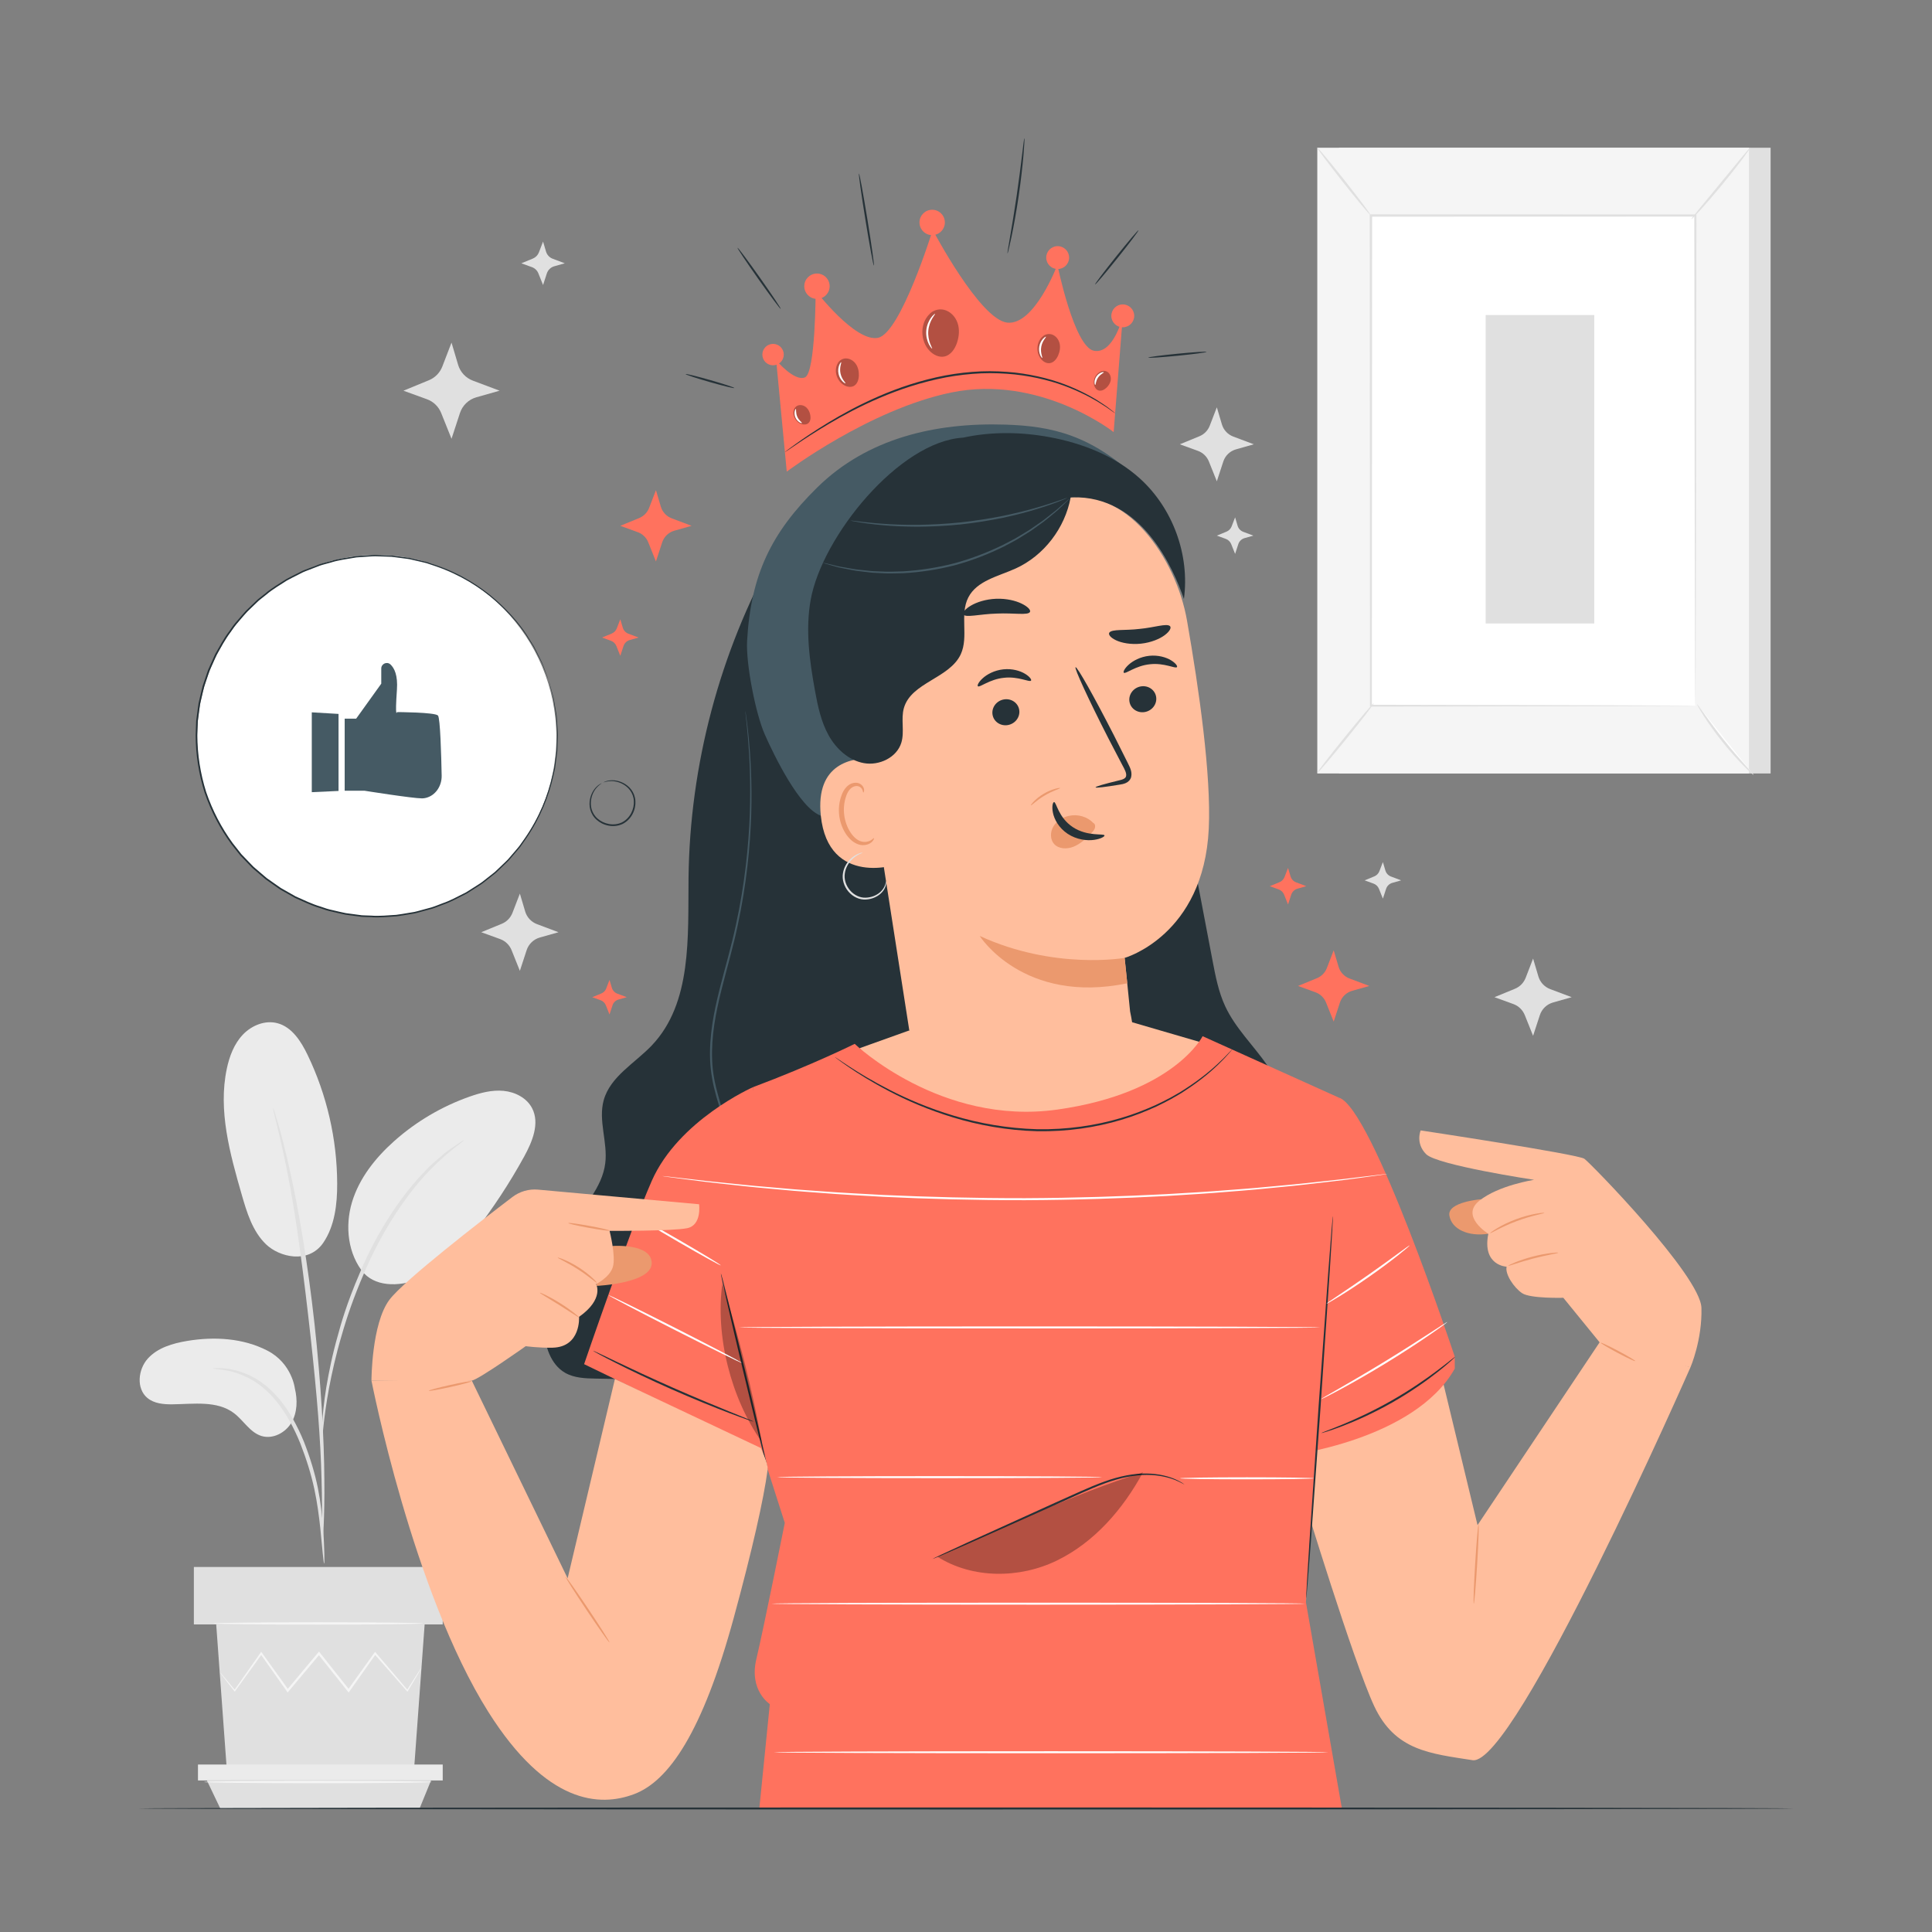 <?xml version="1.0" encoding="utf-8"?>
<!-- Generator: Adobe Illustrator 27.5.0, SVG Export Plug-In . SVG Version: 6.00 Build 0)  -->
<svg version="1.1" xmlns="http://www.w3.org/2000/svg" xmlns:xlink="http://www.w3.org/1999/xlink" x="0px" y="0px"
	 viewBox="0 0 500 500" style="enable-background:new 0 0 500 500;" xml:space="preserve">
<rect x="0" y="0" width="500" height="500" fill="#808080" stroke="none"/>
<g id="Background_Complete">
	<g>
		<g>
			<g>
				<path style="fill:#E0E0E0;" d="M359.985,226.846l2.634,0.99l-2.286,0.648c-0.763,0.216-1.369,0.798-1.615,1.552l-0.827,2.529
					l-1.017-2.536c-0.253-0.63-0.761-1.122-1.399-1.353l-2.313-0.84l2.505-1.029c0.606-0.249,1.083-0.737,1.319-1.348l0.905-2.351
					l0.649,2.186C358.751,226.008,359.286,226.583,359.985,226.846z"/>
			</g>
		</g>
	</g>
	<g>
		<g>
			<g>
				<path style="fill:#E0E0E0;" d="M321.741,137.63l2.634,0.99l-2.286,0.648c-0.763,0.216-1.369,0.798-1.615,1.552l-0.827,2.529
					l-1.017-2.536c-0.253-0.63-0.761-1.122-1.399-1.353l-2.313-0.84l2.505-1.029c0.606-0.249,1.083-0.737,1.319-1.348l0.905-2.351
					l0.649,2.186C320.507,136.792,321.042,137.367,321.741,137.63z"/>
			</g>
		</g>
	</g>
	<g>
		<g>
			<g>
				<path style="fill:#E0E0E0;" d="M138.97,239.167l5.565,2.092l-4.831,1.37c-1.613,0.457-2.892,1.687-3.413,3.279l-1.748,5.343
					l-2.15-5.359c-0.534-1.33-1.608-2.37-2.956-2.859l-4.887-1.775l5.293-2.175c1.281-0.526,2.289-1.557,2.787-2.849l1.913-4.969
					l1.372,4.62C136.363,237.398,137.494,238.612,138.97,239.167z"/>
			</g>
		</g>
	</g>
	<g>
		<g>
			<g>
				<path style="fill:#E0E0E0;" d="M122.369,98.507l6.93,2.605l-6.017,1.707c-2.008,0.569-3.601,2.1-4.25,4.084l-2.177,6.654
					l-2.677-6.674c-0.664-1.657-2.003-2.952-3.681-3.561l-6.086-2.21l6.592-2.708c1.595-0.655,2.851-1.939,3.47-3.548l2.382-6.188
					l1.708,5.753C119.122,96.304,120.531,97.816,122.369,98.507z"/>
			</g>
		</g>
	</g>
	<g>
		<g>
			<g>
				<path style="fill:#E0E0E0;" d="M143.033,66.962l3.131,1.177l-2.718,0.771c-0.907,0.257-1.627,0.949-1.92,1.845l-0.983,3.006
					l-1.21-3.015c-0.3-0.748-0.905-1.333-1.663-1.608l-2.749-0.998l2.978-1.223c0.721-0.296,1.288-0.876,1.568-1.603l1.076-2.795
					l0.772,2.599C141.567,65.966,142.203,66.649,143.033,66.962z"/>
			</g>
		</g>
	</g>
	<g>
		<g>
			<g>
				<path style="fill:#E0E0E0;" d="M401.189,255.98l5.565,2.092l-4.832,1.37c-1.613,0.457-2.892,1.687-3.413,3.279l-1.748,5.343
					l-2.15-5.359c-0.534-1.33-1.608-2.37-2.956-2.859l-4.887-1.775l5.293-2.175c1.281-0.526,2.289-1.557,2.787-2.849l1.913-4.968
					l1.372,4.62C398.582,254.211,399.714,255.426,401.189,255.98z"/>
			</g>
		</g>
	</g>
	<g>
		<g>
			<g>
				<path style="fill:#E0E0E0;" d="M319.158,112.98l5.331,2.004l-4.629,1.313c-1.545,0.438-2.77,1.616-3.27,3.142l-1.675,5.119
					l-2.059-5.134c-0.511-1.274-1.541-2.271-2.832-2.739l-4.682-1.7l5.071-2.084c1.227-0.504,2.193-1.491,2.67-2.73l1.832-4.76
					l1.314,4.426C316.661,111.285,317.744,112.448,319.158,112.98z"/>
			</g>
		</g>
	</g>
	<g>
		<g>
			<g>
				<g>
					<g>
						<path style="fill:#EBEBEB;" d="M69.198,349.538c-6.298-3.25-13.715-3.672-20.707-2.516c-3.757,0.621-7.673,1.745-10.229,4.567
							c-2.556,2.822-3.04,7.788-0.106,10.212c1.747,1.443,4.184,1.662,6.45,1.636c5.474-0.064,11.547-1.028,15.92,2.266
							c2.495,1.879,4.156,5.003,7.139,5.927c2.918,0.904,6.212-0.818,7.759-3.452c1.547-2.634,1.599-5.927,0.877-8.895
							C76.302,359.282,75.543,352.811,69.198,349.538z"/>
					</g>
				</g>
			</g>
			<g>
				<g>
					<g>
						<path style="fill:#EBEBEB;" d="M83.628,321.682c-3.852,5.501-11.337,3.679-14.808,0.322
							c-3.471-3.358-4.938-8.224-6.273-12.864c-3.051-10.603-6.127-21.725-3.859-32.523c0.678-3.228,1.885-6.447,4.154-8.842
							c2.268-2.395,5.756-3.819,8.945-2.977c3.774,0.997,6.12,4.694,7.815,8.21c4.983,10.336,7.622,21.795,7.661,33.27
							C87.283,311.637,86.651,317.257,83.628,321.682"/>
					</g>
				</g>
			</g>
			<g>
				<g>
					<g>
						<path style="fill:#EBEBEB;" d="M94.204,329.574c-4.182-4.963-4.975-12.201-3.115-18.419
							c1.861-6.217,6.065-11.506,10.909-15.825c5.68-5.063,12.357-9.002,19.535-11.526c2.825-0.993,5.805-1.777,8.785-1.492
							c2.981,0.284,5.983,1.809,7.373,4.46c2.056,3.921,0.085,8.677-2.047,12.557c-3.756,6.836-8.051,13.375-12.831,19.539
							c-3.846,4.958-8.251,9.849-14.112,12.09c-5.861,2.241-11.949,1.977-15.056-2.088"/>
					</g>
				</g>
			</g>
			<g>
				<g>
					<g>
						<g>
							<path style="fill:#E0E0E0;" d="M83.889,404.658c-0.072,0.004-0.189-0.887-0.348-2.499c-0.177-1.819-0.399-4.103-0.664-6.821
								c-0.318-2.87-0.737-6.286-1.534-10.005c-0.795-3.71-2.039-7.731-3.637-11.809c-1.655-4.054-3.672-7.738-6.03-10.685
								c-2.341-2.96-5.064-5.102-7.624-6.338c-2.551-1.26-4.839-1.772-6.42-1.999c-1.595-0.164-2.488-0.289-2.489-0.36
								c-0.001-0.071,0.894-0.083,2.533-0.039c1.623,0.108,4.006,0.519,6.694,1.742c2.697,1.196,5.586,3.372,8.042,6.393
								c2.476,3.008,4.567,6.774,6.251,10.9c1.626,4.15,2.851,8.212,3.611,12.002c0.757,3.784,1.103,7.238,1.33,10.132
								c0.217,2.897,0.299,5.242,0.338,6.864C83.977,403.755,83.959,404.654,83.889,404.658z"/>
						</g>
					</g>
				</g>
			</g>
			<g>
				<g>
					<g>
						<g>
							<path style="fill:#E0E0E0;" d="M83.418,399.409c-0.035-0.002-0.058-0.401-0.067-1.16c0.002-0.871,0.005-1.969,0.009-3.317
								c0.008-2.878,0.007-7.043-0.148-12.187c-0.255-10.287-1.14-21.358-2.851-36.966c-1.62-14.677-3.794-31.757-6.089-42.862
								c-0.492-2.525-0.988-4.799-1.454-6.788c-0.445-1.995-0.825-3.714-1.191-5.106c-0.315-1.31-0.571-2.377-0.775-3.224
								c-0.166-0.74-0.237-1.134-0.203-1.144c0.034-0.01,0.172,0.365,0.403,1.087c0.253,0.835,0.571,1.887,0.963,3.178
								c0.427,1.379,0.865,3.087,1.364,5.074c0.521,1.982,1.067,4.249,1.606,6.771c2.27,10.062,4.674,24.126,6.401,39.771
								c1.714,15.641,2.486,29.882,2.555,40.195c0.061,5.156-0.048,9.33-0.18,12.21c-0.082,1.347-0.149,2.444-0.202,3.315
								C83.502,399.014,83.454,399.411,83.418,399.409z"/>
						</g>
					</g>
				</g>
			</g>
			<g>
				<g>
					<g>
						<g>
							<path style="fill:#E0E0E0;" d="M83.35,371.942c-0.072-0.003-0.059-1.233,0.024-3.465c0.127-2.226,0.433-5.444,1.061-9.386
								c0.665-3.932,1.594-8.602,3.053-13.676c0.632-2.32,2.119-7.877,5.719-16.182c4.743-11.253,11.188-20.452,16.794-26.151
								c1.315-1.512,2.78-2.603,3.951-3.672c0.606-0.512,1.142-1.023,1.688-1.428c0.549-0.378,1.059-0.73,1.533-1.057
								c1.845-1.262,2.878-1.927,2.917-1.867c0.166,0.225-4.133,2.755-9.56,8.529c-5.406,5.762-11.67,14.898-16.375,26.056
								c-2.624,6.052-4.453,11.45-5.751,16.033c-1.5,5.025-2.496,9.647-3.248,13.54c-0.715,3.902-1.13,7.088-1.379,9.294
								C83.569,370.719,83.42,371.944,83.35,371.942z"/>
						</g>
					</g>
				</g>
			</g>
		</g>
		<g>
			<g>
				<g>
					<polygon style="fill:#E0E0E0;" points="109.898,420.394 107.146,458.102 58.705,458.102 55.953,420.394 					"/>
				</g>
			</g>
		</g>
		<g>
			<g>
				<g>
					<rect x="50.173" y="405.532" style="fill:#E0E0E0;" width="64.405" height="14.863"/>
				</g>
			</g>
		</g>
		<g>
			<g>
				<g>
					<polygon style="fill:#EBEBEB;" points="114.577,456.659 114.577,460.778 111.551,460.778 51.237,460.778 51.237,456.659 					
						"/>
				</g>
			</g>
		</g>
		<g>
			<g>
				<g>
					<polygon style="fill:#E0E0E0;" points="108.585,468.029 111.551,460.778 53.544,460.778 57.005,468.029 					"/>
				</g>
			</g>
		</g>
		<g>
			<g>
				<g>
					<g>
						<path style="fill:#F5F5F5;" d="M56.852,432.718c-0.011,0.009,0.066,0.126,0.226,0.346c0.192,0.255,0.43,0.571,0.724,0.96
							c0.688,0.88,1.633,2.09,2.822,3.611l0.125,0.161l0.122-0.168c1.774-2.453,4.143-5.73,6.933-9.589h-0.399
							c2.062,2.92,4.359,6.173,6.826,9.665l0.214,0.303l0.239-0.285c2.519-2.997,5.255-6.252,8.095-9.631l-0.467-0.006
							c0.141,0.177,0.293,0.368,0.445,0.56c2.511,3.147,4.94,6.194,7.238,9.074l0.241,0.302l0.223-0.315
							c2.457-3.477,4.753-6.725,6.829-9.662l-0.397,0.019c3.365,3.835,6.22,7.087,8.41,9.582l0.149,0.17l0.114-0.191
							c1.109-1.863,1.993-3.348,2.633-4.424c0.275-0.48,0.498-0.868,0.676-1.178c0.149-0.269,0.219-0.412,0.206-0.42
							c-0.013-0.008-0.109,0.119-0.282,0.374c-0.197,0.298-0.443,0.672-0.748,1.134c-0.673,1.057-1.601,2.515-2.764,4.344
							l0.263-0.021c-2.156-2.526-4.964-5.818-8.275-9.699l-0.209-0.245l-0.189,0.264c-2.094,2.924-4.411,6.158-6.89,9.619
							l0.464-0.012c-2.292-2.885-4.716-5.936-7.221-9.088c-0.152-0.192-0.305-0.383-0.446-0.56l-0.23-0.289l-0.237,0.283
							c-2.833,3.386-5.561,6.647-8.073,9.65l0.453,0.018c-2.491-3.475-4.811-6.711-6.894-9.616l-0.202-0.282l-0.197,0.282
							c-2.73,3.9-5.05,7.213-6.786,9.693l0.246-0.007c-1.237-1.483-2.22-2.661-2.936-3.519c-0.319-0.369-0.577-0.668-0.786-0.91
							C56.962,432.809,56.863,432.709,56.852,432.718z"/>
					</g>
				</g>
			</g>
		</g>
		<g>
			<g>
				<g>
					<g>
						<path style="fill:#F5F5F5;" d="M55.279,420.146c0,0.167,12.138,0.302,27.107,0.302c14.975,0,27.11-0.135,27.11-0.302
							c0-0.167-12.135-0.302-27.11-0.302C67.416,419.844,55.279,419.979,55.279,420.146z"/>
					</g>
				</g>
			</g>
		</g>
		<g>
			<g>
				<g>
					<g>
						<path style="fill:#F5F5F5;" d="M52.831,461.184c0,0.167,13.191,0.302,29.46,0.302c16.274,0,29.463-0.135,29.463-0.302
							c0-0.166-13.188-0.301-29.463-0.301C66.023,460.883,52.831,461.018,52.831,461.184z"/>
					</g>
				</g>
			</g>
		</g>
	</g>
	<g>
		<g>
			<g>
				<g>
					<g>
						<rect x="346.51" y="38.236" style="fill:#E0E0E0;" width="111.722" height="161.937"/>
					</g>
				</g>
			</g>
		</g>
		<g>
			<g>
				<g>
					<g>
						<rect x="340.913" y="38.236" style="fill:#F5F5F5;" width="111.722" height="161.937"/>
					</g>
				</g>
			</g>
		</g>
		<g>
			<g>
				<g>
					<g>
						<g>
							<rect x="354.793" y="55.775" style="fill:#FFFFFF;" width="83.961" height="126.859"/>
						</g>
					</g>
				</g>
			</g>
			<g>
				<g>
					<g>
						<g>
							<g>
								<path style="fill:#E0E0E0;" d="M438.755,182.635c0,0-0.011-0.215-0.016-0.62c-0.004-0.419-0.009-1.017-0.016-1.799
									c-0.008-1.594-0.019-3.928-0.034-6.958c-0.017-6.08-0.043-14.94-0.075-26.133c-0.034-22.37-0.081-54.046-0.137-91.349
									l0.279,0.279c-25.652,0.008-54.076,0.016-83.951,0.025h-0.01l0.304-0.304c-0.023,47.856-0.045,91.981-0.062,126.859
									l-0.242-0.242c25.57,0.053,46.528,0.097,61.113,0.127c7.295,0.027,12.993,0.047,16.884,0.062
									c1.934,0.012,3.416,0.021,4.432,0.027C438.226,182.617,438.755,182.635,438.755,182.635s-0.494,0.017-1.481,0.026
									c-1.006,0.006-2.472,0.015-4.387,0.027c-3.879,0.014-9.558,0.035-16.83,0.062c-14.62,0.03-35.631,0.074-61.263,0.127
									l-0.242,0.001l0-0.243c-0.017-34.878-0.038-79.003-0.062-126.859l0-0.304h0.304h0.01
									c29.875,0.009,58.299,0.017,83.951,0.025h0.279l0,0.279c-0.056,37.378-0.103,69.118-0.137,91.532
									c-0.032,11.165-0.058,20.004-0.075,26.069c-0.015,3.006-0.026,5.321-0.034,6.902c-0.007,0.769-0.013,1.356-0.017,1.768
									C438.766,182.442,438.755,182.635,438.755,182.635z"/>
							</g>
						</g>
					</g>
				</g>
			</g>
		</g>
		<g>
			<g>
				<g>
					<g>
						<g>
							<path style="fill:none;stroke:#FBFBFB;stroke-width:0.25;stroke-miterlimit:10;" d="M434.862,56.622"/>
						</g>
					</g>
				</g>
			</g>
		</g>
		<g>
			<g>
				<g>
					<g>
						<g>
							<path style="fill:#E0E0E0;" d="M452.949,38.236c0.065,0.051-0.694,1.158-1.991,2.893c-1.298,1.735-3.14,4.096-5.242,6.649
								c-2.103,2.553-4.067,4.813-5.522,6.42c-1.455,1.607-2.396,2.563-2.458,2.509c-0.064-0.056,0.762-1.112,2.132-2.789
								c1.498-1.817,3.341-4.053,5.379-6.526c2.036-2.473,3.877-4.71,5.374-6.529C452.003,39.198,452.882,38.184,452.949,38.236z"/>
						</g>
					</g>
				</g>
			</g>
		</g>
		<g>
			<g>
				<g>
					<g>
						<g>
							<path style="fill:#FFFFFF;" d="M439.182,182.226c4.17,6.631,9.093,12.788,14.644,18.314"/>
						</g>
					</g>
				</g>
			</g>
			<g>
				<g>
					<g>
						<g>
							<g>
								<path style="fill:#E0E0E0;" d="M453.827,200.54c-0.055,0.056-1.052-0.809-2.553-2.323c-1.501-1.512-3.491-3.69-5.524-6.23
									c-2.032-2.544-3.718-4.963-4.863-6.76c-1.146-1.797-1.77-2.96-1.704-3.001c0.076-0.047,0.828,1.032,2.06,2.76
									c1.232,1.729,2.962,4.093,4.982,6.622c2.021,2.525,3.947,4.734,5.363,6.315C453.001,199.506,453.89,200.477,453.827,200.54z
									"/>
							</g>
						</g>
					</g>
				</g>
			</g>
		</g>
		<g>
			<g>
				<g>
					<g>
						<g>
							<path style="fill:#FFFFFF;" d="M340.897,200.045c4.878-6.019,9.756-12.037,14.634-18.055"/>
						</g>
					</g>
				</g>
			</g>
			<g>
				<g>
					<g>
						<g>
							<g>
								<path style="fill:#E0E0E0;" d="M355.531,181.99c0.13,0.106-3.04,4.234-7.081,9.219c-4.042,4.987-7.423,8.942-7.553,8.837
									c-0.13-0.105,3.039-4.232,7.081-9.219C352.018,185.841,355.4,181.884,355.531,181.99z"/>
							</g>
						</g>
					</g>
				</g>
			</g>
		</g>
		<g>
			<g>
				<g>
					<g>
						<g>
							<path style="fill:#E0E0E0;" d="M340.913,38.236c0.132-0.104,3.312,3.698,7.103,8.491c3.792,4.795,6.758,8.765,6.627,8.869
								c-0.132,0.104-3.311-3.697-7.103-8.492C343.748,42.311,340.781,38.34,340.913,38.236z"/>
						</g>
					</g>
				</g>
			</g>
		</g>
		<g>
			<g>
				<g>
					<g>
						<rect x="384.482" y="81.533" style="fill:#E0E0E0;" width="28.114" height="79.822"/>
					</g>
				</g>
			</g>
		</g>
	</g>
</g>
<g id="Background_Simple" style="display:none;">
	<g style="display:inline;">
		<path style="fill:#F5F5F5;" d="M436.609,114.33l-2.26-3.724c-19.053-31.397-53.501-50.324-89.82-48.027
			c-4.669,0.295-9.317,0.927-13.904,1.909c-33.022,7.068-61.754,32.04-73.664,64.021c-7.004,18.809-8.961,40.464-22.253,55.394
			c-17.299,19.43-46.668,20.04-72.489,19.235c-25.821-0.805-55.209-0.118-72.424,19.388c-10.781,12.216-14.208,29.589-13.338,45.95
			c2.302,43.315,32.484,82.045,70.869,101.296s83.578,20.975,125.588,12.507c58.851-11.863,114.817-44.442,148.457-94.762
			C455.011,237.196,463.525,168.641,436.609,114.33z"/>
	</g>
</g>
<g id="Sparkles">
	<g>
		<g>
			<g>
				<g>
					<path style="fill:#FF725E;" d="M349.245,253.232l5.136,1.931l-4.46,1.265c-1.488,0.422-2.669,1.557-3.15,3.027l-1.613,4.932
						l-1.984-4.946c-0.492-1.228-1.485-2.188-2.728-2.639l-4.511-1.638l4.886-2.008c1.182-0.486,2.113-1.437,2.572-2.63l1.766-4.586
						l1.266,4.264C346.838,251.599,347.882,252.72,349.245,253.232z"/>
				</g>
			</g>
		</g>
		<g>
			<g>
				<g>
					<path style="fill:#FF725E;" d="M173.844,134.148l5.136,1.931l-4.46,1.265c-1.488,0.422-2.669,1.557-3.15,3.027l-1.613,4.932
						l-1.984-4.946c-0.492-1.228-1.485-2.188-2.728-2.639l-4.511-1.638l4.886-2.008c1.182-0.486,2.113-1.437,2.572-2.63l1.766-4.586
						l1.266,4.264C171.437,132.515,172.481,133.636,173.844,134.148z"/>
				</g>
			</g>
		</g>
		<g>
			<g>
				<g>
					<path style="fill:#FF725E;" d="M159.722,257.137l2.489,0.936l-2.161,0.613c-0.721,0.204-1.293,0.754-1.526,1.467l-0.782,2.39
						l-0.962-2.397c-0.239-0.595-0.719-1.06-1.322-1.279l-2.186-0.794l2.367-0.973c0.573-0.235,1.024-0.696,1.246-1.274l0.855-2.222
						l0.613,2.066C158.556,256.346,159.062,256.889,159.722,257.137z"/>
				</g>
			</g>
		</g>
		<g>
			<g>
				<g>
					<path style="fill:#FF725E;" d="M335.437,228.354l2.634,0.99l-2.287,0.648c-0.763,0.216-1.368,0.798-1.615,1.552l-0.827,2.529
						l-1.017-2.536c-0.253-0.63-0.761-1.122-1.399-1.353l-2.313-0.84l2.505-1.029c0.606-0.249,1.083-0.737,1.319-1.348l0.905-2.351
						l0.649,2.186C334.203,227.517,334.738,228.092,335.437,228.354z"/>
				</g>
			</g>
		</g>
		<g>
			<g>
				<g>
					<path style="fill:#FF725E;" d="M162.629,164.005l2.633,0.99l-2.286,0.648c-0.763,0.216-1.369,0.798-1.615,1.552l-0.827,2.529
						l-1.018-2.536c-0.253-0.63-0.761-1.122-1.399-1.353l-2.313-0.84l2.505-1.029c0.606-0.249,1.083-0.737,1.319-1.348l0.905-2.351
						l0.649,2.186C161.395,163.168,161.93,163.742,162.629,164.005z"/>
				</g>
			</g>
		</g>
	</g>
</g>
<g id="Character_1_">
	<g>
		<g>
			<path style="fill:#FF725E;" d="M288.213,111.825c0,0-19.059-15.014-42.104-10.231c-21.159,4.392-42.497,20.462-42.497,20.462
				l-2.741-28.83c0,0,4.708,5.614,7.462,4.434c2.754-1.181,2.754-22.429,2.754-22.429s10.231,13.379,16.133,12.198
				c5.902-1.18,14.166-27.938,14.166-27.938s12.198,23.216,19.281,24.003c7.083,0.787,12.985-14.953,12.985-14.953
				s4.328,21.249,9.444,22.232s7.476-8.854,7.476-8.854L288.213,111.825z"/>
		</g>
		<g>
			<path style="fill:#FF725E;" d="M287.612,81.742c0,1.636,1.326,2.962,2.962,2.962c1.636,0,2.962-1.326,2.962-2.962
				c0-1.636-1.326-2.962-2.962-2.962C288.938,78.78,287.612,80.106,287.612,81.742z"/>
		</g>
		<g>
			<circle style="fill:#FF725E;" cx="273.725" cy="66.664" r="2.962"/>
		</g>
		<g>
			<circle style="fill:#FF725E;" cx="241.245" cy="57.568" r="3.283"/>
		</g>
		<g>
			<circle style="fill:#FF725E;" cx="211.428" cy="74.073" r="3.283"/>
		</g>
		<g>
			<path style="fill:#FF725E;" d="M197.297,91.768c0,1.531,1.241,2.771,2.771,2.771c1.531,0,2.771-1.241,2.771-2.771
				c0-1.531-1.241-2.771-2.771-2.771C198.537,88.996,197.297,90.237,197.297,91.768z"/>
		</g>
		<g>
			<g>
				<path style="fill:#263238;" d="M288.6,106.934c-0.006,0.007-0.076-0.034-0.209-0.121c-0.156-0.106-0.347-0.236-0.581-0.395
					c-0.518-0.335-1.223-0.914-2.225-1.52c-1.947-1.292-4.905-2.971-8.78-4.529c-3.868-1.571-8.712-2.864-14.199-3.469
					c-2.745-0.266-5.644-0.407-8.645-0.281c-2.999,0.134-6.095,0.476-9.226,1.058c-6.263,1.202-12.057,3.142-17.132,5.325
					c-5.085,2.174-9.477,4.549-13.077,6.68c-3.601,2.133-6.433,3.998-8.372,5.311c-0.941,0.638-1.686,1.144-2.232,1.515
					c-0.236,0.155-0.429,0.282-0.587,0.386c-0.134,0.085-0.205,0.124-0.21,0.117c-0.005-0.007,0.056-0.061,0.179-0.16
					c0.15-0.115,0.333-0.256,0.557-0.428c0.496-0.367,1.218-0.923,2.178-1.596c1.906-1.366,4.712-3.28,8.299-5.46
					c3.586-2.178,7.976-4.596,13.076-6.805c5.089-2.219,10.917-4.185,17.225-5.396c3.157-0.586,6.279-0.928,9.303-1.056
					c3.027-0.12,5.95,0.032,8.717,0.314c5.531,0.636,10.407,1.978,14.285,3.604c3.886,1.613,6.834,3.352,8.755,4.702
					c0.989,0.634,1.676,1.242,2.175,1.605c0.221,0.176,0.402,0.319,0.55,0.437C288.545,106.872,288.605,106.927,288.6,106.934z"/>
			</g>
		</g>
		<g>
			<g style="opacity:0.3;">
				<g>
					<path d="M247.819,83.589c-0.555-1.638-1.896-3.057-3.583-3.435c-1.403-0.315-2.983,0.225-3.857,1.332l0.052-0.084
						c-2.386,2.507-2.257,6.876,0.13,9.383c0.983,1.032,2.419,1.764,3.816,1.485c1.671-0.333,2.766-1.967,3.301-3.585
						C248.22,87.042,248.374,85.226,247.819,83.589z"/>
				</g>
			</g>
			<g>
				<g>
					<path style="fill:#FFFFFF;" d="M241.238,90.222c-0.048,0.038-0.459-0.361-0.868-1.182c-0.409-0.81-0.77-2.077-0.649-3.489
						c0.12-1.412,0.69-2.6,1.231-3.329c0.542-0.74,1.015-1.063,1.056-1.018c0.058,0.057-0.312,0.468-0.747,1.219
						c-0.437,0.744-0.909,1.867-1.021,3.173c-0.111,1.305,0.164,2.492,0.469,3.299C241.01,89.708,241.305,90.175,241.238,90.222z"/>
				</g>
			</g>
		</g>
		<g>
			<g style="opacity:0.3;">
				<g>
					<path d="M221.472,94.17c-0.613-0.87-1.651-1.475-2.713-1.405c-0.883,0.058-1.722,0.651-2.046,1.457l0.016-0.059
						c-0.973,1.895-0.137,4.452,1.708,5.518c0.76,0.438,1.735,0.621,2.512,0.213c0.929-0.487,1.291-1.643,1.325-2.691
						C222.309,96.14,222.084,95.041,221.472,94.17z"/>
				</g>
			</g>
			<g>
				<g>
					<path style="fill:#FFFFFF;" d="M218.814,99.201c-0.039,0.053-0.368-0.093-0.773-0.502c-0.402-0.402-0.855-1.098-1.034-1.972
						c-0.179-0.875-0.034-1.693,0.178-2.22c0.212-0.535,0.458-0.798,0.514-0.764c0.14,0.057-0.509,1.31-0.182,2.88
						C217.832,98.195,218.92,99.094,218.814,99.201z"/>
				</g>
			</g>
		</g>
		<g>
			<g style="opacity:0.3;">
				<g>
					<path d="M274.217,88.851c-0.252-1.034-0.998-1.976-2.012-2.299c-0.843-0.268-1.841-0.023-2.437,0.609l0.036-0.049
						c-1.598,1.409-1.754,4.095-0.425,5.76c0.547,0.686,1.389,1.212,2.26,1.116c1.042-0.114,1.802-1.058,2.217-2.021
						C274.277,90.99,274.469,89.884,274.217,88.851z"/>
				</g>
			</g>
			<g>
				<g>
					<path style="fill:#FFFFFF;" d="M269.739,92.635c-0.055,0.035-0.309-0.221-0.536-0.749c-0.227-0.521-0.395-1.334-0.242-2.214
						c0.153-0.88,0.586-1.588,0.977-2.002c0.393-0.42,0.718-0.575,0.758-0.524c0.109,0.104-0.953,1.034-1.222,2.615
						C269.193,91.34,269.877,92.574,269.739,92.635z"/>
				</g>
			</g>
		</g>
		<g>
			<g style="opacity:0.3;">
				<g>
					<path d="M208.713,105.48c-0.552-0.514-1.361-0.781-2.088-0.577c-0.604,0.17-1.099,0.704-1.206,1.311l0.002-0.043
						c-0.397,1.457,0.558,3.109,1.994,3.577c0.591,0.193,1.295,0.176,1.773-0.221c0.573-0.474,0.655-1.329,0.525-2.061
						C209.583,106.724,209.266,105.994,208.713,105.48z"/>
				</g>
			</g>
			<g>
				<g>
					<path style="fill:#FFFFFF;" d="M207.537,109.467c-0.028,0.061-0.288,0.025-0.643-0.193c-0.352-0.213-0.784-0.633-1.043-1.228
						c-0.258-0.595-0.27-1.198-0.186-1.601c0.083-0.408,0.235-0.622,0.298-0.601c0.143,0.036-0.08,0.987,0.365,1.995
						C206.762,108.852,207.608,109.338,207.537,109.467z"/>
				</g>
			</g>
		</g>
		<g>
			<g style="opacity:0.3;">
				<g>
					<path d="M287.443,98.467c0.136-0.742-0.074-1.568-0.637-2.07c-0.468-0.418-1.185-0.548-1.754-0.312l0.038-0.021
						c-1.442,0.449-2.321,2.142-1.943,3.605c0.155,0.602,0.548,1.186,1.14,1.377c0.708,0.228,1.472-0.163,2.02-0.666
						C286.863,99.869,287.307,99.21,287.443,98.467z"/>
				</g>
			</g>
			<g>
				<g>
					<path style="fill:#FFFFFF;" d="M283.449,99.62c-0.066,0.009-0.176-0.229-0.183-0.646c-0.009-0.411,0.112-1.002,0.475-1.54
						c0.363-0.538,0.865-0.872,1.25-1.017c0.389-0.149,0.651-0.137,0.667-0.072c0.047,0.141-0.874,0.464-1.485,1.381
						C283.552,98.636,283.597,99.611,283.449,99.62z"/>
				</g>
			</g>
		</g>
		<g>
			<g>
				<path style="fill:#263238;" d="M190.046,100.422c-0.04,0.138-2.895-0.558-6.376-1.555c-3.483-0.997-6.273-1.917-6.233-2.056
					c0.04-0.138,2.894,0.558,6.376,1.555C187.295,99.363,190.085,100.283,190.046,100.422z"/>
			</g>
		</g>
		<g>
			<g>
				<path style="fill:#263238;" d="M202.051,79.947c-0.117,0.083-2.716-3.394-5.804-7.766c-3.089-4.373-5.497-7.984-5.379-8.067
					c0.117-0.083,2.716,3.394,5.804,7.767C199.76,76.253,202.169,79.864,202.051,79.947z"/>
			</g>
		</g>
		<g>
			<g>
				<path style="fill:#263238;" d="M226.162,68.757c-0.142,0.023-1.124-5.302-2.193-11.893c-1.069-6.593-1.82-11.954-1.678-11.977
					c0.142-0.023,1.123,5.301,2.192,11.894C225.552,63.372,226.304,68.734,226.162,68.757z"/>
			</g>
		</g>
		<g>
			<g>
				<path style="fill:#263238;" d="M265.109,35.741c0.036,0.003,0.032,0.427-0.005,1.191c-0.036,0.764-0.115,1.868-0.232,3.231
					c-0.234,2.725-0.646,6.483-1.25,10.614c-0.606,4.132-1.29,7.85-1.848,10.528c-0.279,1.339-0.52,2.419-0.705,3.162
					c-0.183,0.743-0.301,1.15-0.336,1.143c-0.035-0.007,0.016-0.428,0.138-1.183c0.146-0.861,0.327-1.928,0.542-3.19
					c0.465-2.691,1.089-6.412,1.694-10.535c0.603-4.122,1.072-7.864,1.399-10.576c0.157-1.271,0.289-2.345,0.396-3.212
					C265.001,36.155,265.073,35.737,265.109,35.741z"/>
			</g>
		</g>
		<g>
			<g>
				<path style="fill:#263238;" d="M294.643,59.588c0.112,0.09-2.314,3.305-5.417,7.18c-3.105,3.876-5.712,6.945-5.825,6.855
					c-0.112-0.09,2.313-3.304,5.418-7.181C291.923,62.568,294.531,59.499,294.643,59.588z"/>
			</g>
		</g>
		<g>
			<g>
				<path style="fill:#263238;" d="M312.254,91.065c0.014,0.143-3.352,0.592-7.518,1.002c-4.167,0.41-7.555,0.627-7.569,0.483
					c-0.014-0.143,3.351-0.591,7.518-1.002C308.851,91.138,312.24,90.922,312.254,91.065z"/>
			</g>
		</g>
	</g>
	<g>
		<g>
			<g>
				<path style="fill:#EB996E;" d="M383.359,310.358c0,0-8.84,0.672-8.266,4.216s4.844,5.52,10.086,4.724l4.667-5.777
					L383.359,310.358z"/>
			</g>
			<g>
				<path style="fill:#FFBE9D;" d="M372.081,351.996l10.302,42.706l32.088-48.047l23.018,7.201c0,0-45.424,103.394-56.397,101.677
					s-20.049-2.453-25.445-13.982s-18.397-54.209-18.397-54.209l-3.925-18.887l37.529-16.46"/>
			</g>
			<g>
				<path style="fill:#FFBE9D;" d="M367.668,292.551c0,0,40.708,6.154,42.365,7.338s30.061,30.298,30.298,38.582
					c0.237,8.285-2.84,15.386-2.84,15.386l-22.487-5.207l-10.415-12.782c0,0-8.521,0.237-10.652-1.184
					c-2.13-1.42-4.497-4.971-4.024-6.864c0,0-6.391-0.237-4.734-8.521c0,0-7.338-4.497-2.367-8.521
					c4.971-4.024,14.202-5.444,14.202-5.444s-25.085-3.787-27.926-6.628C366.247,295.865,367.668,292.551,367.668,292.551z"/>
			</g>
			<g>
				<g>
					<path style="fill:#EB996E;" d="M399.705,313.888c0.027,0.16-3.328,0.679-7.214,2.148c-3.897,1.444-6.768,3.256-6.853,3.116
						c-0.036-0.055,0.637-0.579,1.818-1.287c1.179-0.709,2.881-1.578,4.852-2.317c1.971-0.736,3.826-1.198,5.18-1.437
						C398.844,313.87,399.696,313.823,399.705,313.888z"/>
				</g>
			</g>
			<g>
				<g>
					<path style="fill:#EB996E;" d="M403.279,324.199c0.019,0.154-2.951,0.577-6.514,1.516c-3.568,0.925-6.364,2.008-6.423,1.864
						c-0.026-0.063,0.642-0.416,1.77-0.878c1.127-0.462,2.721-1.019,4.522-1.49c1.801-0.47,3.463-0.764,4.672-0.912
						C402.516,324.15,403.271,324.132,403.279,324.199z"/>
				</g>
			</g>
			<g>
				<g>
					<path style="fill:#EB996E;" d="M423.193,352.246c-0.068,0.127-2.116-0.83-4.575-2.138c-2.46-1.308-4.398-2.471-4.331-2.598
						c0.067-0.127,2.116,0.83,4.575,2.138C421.321,350.956,423.26,352.119,423.193,352.246z"/>
				</g>
			</g>
			<g>
				<g>
					<path style="fill:#EB996E;" d="M381.408,415.049c-0.144-0.009,0.017-4.603,0.359-10.259c0.342-5.659,0.736-10.238,0.879-10.229
						c0.143,0.009-0.017,4.602-0.36,10.26C381.945,410.478,381.551,415.058,381.408,415.049z"/>
				</g>
			</g>
		</g>
		<g>
			<g>
				<g>
					<path style="fill:#263238;" d="M327.986,275.725c-3.576-5.154-8.25-9.606-10.899-15.292c-1.733-3.719-2.515-7.797-3.283-11.828
						c-6.031-31.67-12.062-63.341-18.093-95.012l-95.234-10.31c-14.229,25.581-21.964,54.74-22.285,84.009
						c-0.166,15.148,0.943,32.256-9.487,43.243c-4.403,4.638-10.776,8.053-12.473,14.219c-1.449,5.265,1.079,10.863,0.41,16.283
						c-0.785,6.36-5.708,11.266-9.236,16.615c-5.059,7.669-7.469,17.051-6.734,26.208c0.354,4.403,1.759,9.233,5.592,11.428
						c2.368,1.356,5.229,1.442,7.957,1.494c59.755,1.128,120.159,2.196,178.55-10.544c2.401-11.886,4.813-23.869,4.787-35.995
						C337.533,298.119,334.897,285.689,327.986,275.725z"/>
				</g>
				<g>
					<g>
						<path style="fill:#455A64;" d="M184.156,361.689c0,0-0.098-0.127-0.266-0.39c-0.178-0.284-0.424-0.674-0.739-1.175
							c-0.635-1.042-1.485-2.634-2.405-4.766c-0.869-2.15-1.785-4.854-2.387-8.102c-0.603-3.241-0.893-7.022-0.552-11.169
							c0.399-4.13,1.403-8.646,3.475-13.09c2.021-4.449,4.948-8.814,6.807-13.933c0.455-1.279,0.812-2.607,1.063-3.969
							c0.242-1.365,0.317-2.768,0.296-4.184c-0.091-2.836-0.675-5.704-1.485-8.556c-0.798-2.859-1.781-5.728-2.612-8.7
							c-0.837-2.968-1.441-6.079-1.572-9.259c-0.262-6.377,0.989-12.52,2.424-18.292c1.466-5.784,3.096-11.291,4.227-16.639
							c2.331-10.685,3.312-20.521,3.62-28.781c0.271-8.268-0.079-14.965-0.468-19.574c-0.202-2.305-0.373-4.093-0.52-5.303
							c-0.061-0.588-0.109-1.046-0.143-1.379c-0.029-0.311-0.031-0.472-0.031-0.472s0.037,0.156,0.084,0.465
							c0.047,0.332,0.111,0.787,0.194,1.373c0.18,1.206,0.384,2.993,0.617,5.298c0.451,4.609,0.859,11.315,0.634,19.604
							c-0.262,8.28-1.207,18.147-3.519,28.87c-1.122,5.369-2.747,10.895-4.201,16.661c-1.424,5.758-2.658,11.855-2.398,18.146
							c0.199,6.316,2.558,12.108,4.156,17.845c0.811,2.871,1.403,5.783,1.491,8.679c0.019,1.447-0.061,2.885-0.312,4.282
							c-0.259,1.393-0.627,2.747-1.093,4.046c-1.904,5.194-4.849,9.548-6.867,13.953c-2.066,4.389-3.08,8.851-3.5,12.942
							c-0.362,4.108-0.1,7.861,0.472,11.084c0.57,3.229,1.452,5.926,2.288,8.077c0.886,2.133,1.704,3.733,2.308,4.79
							c0.296,0.512,0.526,0.91,0.693,1.2C184.088,361.542,184.156,361.689,184.156,361.689z"/>
					</g>
				</g>
				<g>
					<g>
						<path style="fill:#455A64;" d="M260.208,109.893c-18.159-0.585-35.765,3.528-48.715,16.272
							c-11.887,11.699-17.17,22.549-18.144,39.696c-0.333,5.875,2.192,18.831,4.575,24.211c2.383,5.38,8.969,19.018,14.501,21.024
							c5.532,2.005,8.207-7.415,12.046-11.874c2.348-2.726,3.404-6.299,4.445-9.742c4.395-14.557,9.706-29.115,18.791-41.308
							c9.086-12.193,22.477-21.878,37.598-23.48l9.666-0.224C282.635,112.523,272.185,110.279,260.208,109.893z"/>
					</g>
					<g>
						<g>
							<path style="fill:#FFBE9D;" d="M275.251,129.058l-49.357,18.46c-4.883,1.069-8.135,5.697-7.486,10.654l17.188,110.234
								c1.174,7.531,4.798,14.463,10.311,19.725l5.804,5.54c13.233,12.631,35.471,7.817,41.537-9.441
								c0.424-1.206,0.686-2.246,0.74-3.064c0.023-1.018,0.186-1.713,0.106-2.563c0.169-8.763-1.625-16.839-1.625-16.839
								c-0.979-9.898-1.43-13.952-1.413-13.861c0,0,20.467-5.772,21.774-33.454c0.649-13.767-2.487-35.874-5.638-53.879
								C304.353,144.363,291.322,125.536,275.251,129.058z"/>
						</g>
					</g>
					<g>
						<g>
							<g>
								<g>
									<g>
										<g>
											<g>
												<g>
													<g>
														<g>
															<g>
																<g>
																	<g>
																		<g>
																			<g>
																				<g>
																					<path style="fill:#263238;" d="M299.214,180.387c0.269,1.835-1.063,3.577-2.974,3.893
																						c-1.908,0.316-3.676-0.911-3.945-2.747c-0.269-1.835,1.063-3.578,2.97-3.894
																						C297.177,177.322,298.945,178.553,299.214,180.387z"/>
																				</g>
																			</g>
																		</g>
																	</g>
																</g>
															</g>
														</g>
													</g>
												</g>
											</g>
										</g>
									</g>
								</g>
								<g>
									<g>
										<g>
											<g>
												<g>
													<g>
														<g>
															<g>
																<g>
																	<g>
																		<g>
																			<g>
																				<g>
																					<g>
																						<path style="fill:#263238;" d="M304.596,172.642c-0.382,0.503-3.242-1.16-6.996-0.735
																							c-3.755,0.372-6.296,2.609-6.754,2.194c-0.223-0.181,0.128-1.051,1.23-2.058c1.085-1,3.006-2.069,5.345-2.319
																							c2.34-0.246,4.403,0.397,5.631,1.153C304.303,171.635,304.786,172.414,304.596,172.642z"/>
																					</g>
																				</g>
																			</g>
																		</g>
																	</g>
																</g>
															</g>
														</g>
													</g>
												</g>
											</g>
										</g>
									</g>
								</g>
							</g>
							<g>
								<g>
									<g>
										<g>
											<g>
												<g>
													<g>
														<g>
															<g>
																<g>
																	<g>
																		<g>
																			<g>
																				<g>
																					<path style="fill:#263238;" d="M263.779,183.758c0.27,1.835-1.063,3.576-2.974,3.893
																						c-1.908,0.315-3.676-0.912-3.945-2.747c-0.27-1.835,1.063-3.578,2.971-3.895
																						C261.743,180.693,263.511,181.923,263.779,183.758z"/>
																				</g>
																			</g>
																		</g>
																	</g>
																</g>
															</g>
														</g>
													</g>
												</g>
											</g>
										</g>
									</g>
								</g>
								<g>
									<g>
										<g>
											<g>
												<g>
													<g>
														<g>
															<g>
																<g>
																	<g>
																		<g>
																			<g>
																				<g>
																					<g>
																						<path style="fill:#263238;" d="M266.83,176.143c-0.383,0.503-3.246-1.159-6.997-0.733
																							c-3.754,0.37-6.297,2.607-6.755,2.193c-0.222-0.182,0.123-1.051,1.231-2.058
																							c1.085-1.001,3.005-2.07,5.345-2.32c2.34-0.246,4.402,0.398,5.631,1.153
																							C266.534,175.136,267.019,175.916,266.83,176.143z"/>
																					</g>
																				</g>
																			</g>
																		</g>
																	</g>
																</g>
															</g>
														</g>
													</g>
												</g>
											</g>
										</g>
									</g>
								</g>
							</g>
							<g>
								<g>
									<g>
										<g>
											<g>
												<g>
													<g>
														<g>
															<g>
																<g>
																	<g>
																		<g>
																			<g>
																				<g>
																					<path style="fill:#263238;" d="M283.54,203.763c-0.041-0.211,2.248-0.872,5.976-1.775
																						c0.947-0.205,1.834-0.496,1.923-1.168c0.149-0.718-0.366-1.706-0.955-2.771
																						c-1.159-2.22-2.371-4.548-3.644-6.986c-5.088-9.957-8.885-18.188-8.483-18.389
																						c0.403-0.202,4.855,7.706,9.943,17.663c1.231,2.458,2.409,4.8,3.529,7.043
																						c0.484,1.049,1.245,2.216,0.915,3.707c-0.179,0.745-0.825,1.343-1.421,1.577
																						c-0.594,0.255-1.132,0.325-1.603,0.406C285.936,203.697,283.577,203.975,283.54,203.763z"/>
																				</g>
																			</g>
																		</g>
																	</g>
																</g>
															</g>
														</g>
													</g>
												</g>
											</g>
										</g>
									</g>
								</g>
							</g>
							<g>
								<g>
									<g>
										<g>
											<g>
												<g>
													<g>
														<g>
															<g>
																<g>
																	<g>
																		<g>
																			<g>
																				<path style="fill:#EB996E;" d="M291.054,247.904c0,0-18.171,3.207-37.51-5.682c0,0,11.246,17.817,38.192,12.255
																					L291.054,247.904z"/>
																			</g>
																		</g>
																	</g>
																</g>
															</g>
														</g>
													</g>
												</g>
											</g>
										</g>
									</g>
								</g>
							</g>
							<g>
								<g>
									<g>
										<g>
											<g>
												<g>
													<g>
														<g>
															<g>
																<g>
																	<g>
																		<g>
																			<g>
																				<path style="fill:#EB996E;" d="M282.954,212.988c-1.548-1.636-4.022-2.354-6.343-1.841
																					c-1.61,0.356-3.169,1.324-4.012,2.76c-0.843,1.436-0.842,3.343,0.198,4.508c1.171,1.312,3.325,1.407,5.06,0.699
																					c1.736-0.708,3.147-2.058,4.481-3.395c0.369-0.37,0.745-0.755,0.949-1.229c0.204-0.473,0.193-1.062-0.16-1.396"
																					/>
																			</g>
																		</g>
																	</g>
																</g>
															</g>
														</g>
													</g>
												</g>
											</g>
										</g>
									</g>
								</g>
							</g>
							<g>
								<g>
									<g>
										<g>
											<g>
												<g>
													<g>
														<g>
															<g>
																<g>
																	<g>
																		<g>
																			<g>
																				<g>
																					<path style="fill:#263238;" d="M272.779,207.585c0.606-0.103,1.065,3.971,4.874,6.477
																						c3.803,2.516,8.096,1.577,8.191,2.143c0.086,0.25-0.88,0.899-2.707,1.152
																						c-1.792,0.261-4.482-0.026-6.812-1.559c-2.325-1.538-3.502-3.803-3.826-5.46
																						C272.155,208.652,272.497,207.592,272.779,207.585z"/>
																				</g>
																			</g>
																		</g>
																	</g>
																</g>
															</g>
														</g>
													</g>
												</g>
											</g>
										</g>
									</g>
								</g>
							</g>
						</g>
					</g>
					<g>
						<g>
							<g>
								<g>
									<g>
										<g>
											<g>
												<g>
													<g>
														<g>
															<g>
																<g>
																	<path style="fill:#263238;" d="M266.571,158.339c-0.445,0.997-4.172,0.24-8.63,0.454
																		c-4.464,0.124-8.121,1.16-8.642,0.199c-0.23-0.458,0.461-1.377,1.974-2.265c1.5-0.887,3.848-1.663,6.522-1.767
																		c2.675-0.098,5.074,0.498,6.636,1.27C266.008,157,266.766,157.864,266.571,158.339z"/>
																</g>
															</g>
														</g>
													</g>
												</g>
											</g>
										</g>
									</g>
								</g>
							</g>
						</g>
					</g>
					<g>
						<g>
							<g>
								<g>
									<g>
										<g>
											<g>
												<g>
													<g>
														<g>
															<g>
																<g>
																	<path style="fill:#263238;" d="M287.089,163.723c0.701-0.958,4.004-0.498,7.841-0.963
																		c3.849-0.357,7.001-1.508,7.865-0.718c0.385,0.389-0.014,1.308-1.324,2.301c-1.291,0.987-3.541,1.953-6.183,2.237
																		c-2.641,0.281-5.025-0.188-6.472-0.882C287.345,165.003,286.785,164.186,287.089,163.723z"/>
																</g>
															</g>
														</g>
													</g>
												</g>
											</g>
										</g>
									</g>
								</g>
							</g>
						</g>
					</g>
					<g>
						<g>
							<g>
								<g>
									<g>
										<g>
											<path style="fill:#FFBE9D;" d="M231.165,202.895c-0.23-2.025-3.1-6.542-5.136-6.632
												c-5.435-0.241-15.017,1.255-13.604,14.833c1.933,18.561,20.169,12.793,20.147,12.257
												C232.555,222.934,231.957,209.889,231.165,202.895z"/>
										</g>
									</g>
								</g>
							</g>
						</g>
					</g>
					<g>
						<g>
							<g>
								<g>
									<g>
										<g>
											<g>
												<path style="fill:#EB996E;" d="M226.17,216.911c-0.087-0.051-0.3,0.26-0.819,0.567
													c-0.508,0.299-1.407,0.563-2.413,0.301c-2.036-0.515-4.011-3.457-4.449-6.793c-0.223-1.685-0.037-3.33,0.423-4.725
													c0.425-1.416,1.204-2.457,2.174-2.734c0.958-0.33,1.719,0.188,2,0.687c0.303,0.494,0.224,0.877,0.326,0.897
													c0.056,0.042,0.366-0.352,0.137-1.102c-0.115-0.361-0.378-0.777-0.852-1.088c-0.483-0.316-1.157-0.432-1.838-0.286
													c-1.421,0.249-2.572,1.699-3.077,3.23c-0.584,1.545-0.833,3.399-0.583,5.29c0.508,3.728,2.787,7.028,5.552,7.525
													c1.34,0.204,2.389-0.303,2.906-0.799C226.183,217.363,226.238,216.938,226.17,216.911z"/>
											</g>
										</g>
									</g>
								</g>
							</g>
						</g>
					</g>
					<g>
						<path style="fill:#263238;" d="M294.972,123.807c-6.444-5.818-14.853-9.107-23.391-10.682
							c-7.359-1.357-15.076-1.455-22.354,0.142l-0.01-0.004c-16.553,0.986-36.452,25.605-39.405,41.922
							c-1.408,7.786-0.314,15.795,1.107,23.578c0.723,3.957,1.555,7.97,3.502,11.491c1.946,3.52,5.195,6.531,9.154,7.243
							c3.959,0.711,8.509-1.437,9.687-5.283c0.884-2.887-0.164-6.089,0.668-8.991c1.905-6.642,11.857-7.655,14.73-13.941
							c2.073-4.535-0.341-10.244,1.943-14.677c2.236-4.341,7.764-5.453,12.213-7.466c7.361-3.33,12.804-10.487,14.266-18.408
							c0.124-0.006,0.248-0.016,0.373-0.02c18.087-0.559,26.233,18.512,28.944,26.297C307.94,143.59,303.524,131.53,294.972,123.807
							z"/>
					</g>
				</g>
				<g>
					<g>
						<path style="fill:#455A64;" d="M220.068,134.715c0.003-0.018,0.204-0.005,0.583,0.034c0.435,0.052,0.982,0.117,1.653,0.197
							c0.715,0.1,1.593,0.205,2.615,0.294c1.021,0.099,2.181,0.233,3.471,0.302c2.573,0.21,5.648,0.294,9.059,0.291
							c3.411-0.049,7.16-0.229,11.078-0.626c3.916-0.423,7.622-1.023,10.97-1.682c3.338-0.704,6.329-1.422,8.803-2.161
							c1.247-0.335,2.355-0.706,3.333-1.015c0.982-0.299,1.818-0.583,2.497-0.829c0.64-0.217,1.162-0.395,1.576-0.536
							c0.363-0.117,0.556-0.171,0.563-0.154c0.007,0.017-0.174,0.103-0.525,0.252c-0.406,0.165-0.917,0.373-1.544,0.628
							c-0.67,0.276-1.499,0.589-2.475,0.915c-0.973,0.336-2.076,0.733-3.321,1.091c-2.469,0.787-5.463,1.545-8.811,2.278
							c-3.357,0.688-7.078,1.305-11.013,1.73c-3.936,0.399-7.703,0.566-11.129,0.589c-3.426-0.023-6.513-0.145-9.091-0.404
							c-1.292-0.093-2.454-0.253-3.475-0.38c-1.022-0.117-1.898-0.251-2.611-0.383c-0.667-0.12-1.21-0.217-1.641-0.294
							C220.26,134.78,220.065,134.733,220.068,134.715z"/>
					</g>
				</g>
				<g>
					<g>
						<path style="fill:#455A64;" d="M212.887,145.63c0.005-0.017,0.245,0.027,0.695,0.126c0.499,0.117,1.151,0.27,1.962,0.46
							c0.43,0.105,0.902,0.219,1.413,0.344c0.518,0.119,1.092,0.196,1.702,0.309c1.226,0.192,2.606,0.516,4.166,0.632
							c0.778,0.082,1.591,0.169,2.437,0.258c0.847,0.097,1.736,0.082,2.652,0.132c1.833,0.125,3.794,0.031,5.855-0.029
							c4.116-0.259,8.622-0.891,13.233-2.09c4.601-1.243,8.826-2.939,12.538-4.736c0.914-0.477,1.806-0.943,2.673-1.396
							c0.877-0.434,1.659-0.979,2.454-1.438c0.777-0.488,1.563-0.906,2.255-1.403c0.699-0.486,1.371-0.952,2.013-1.398
							c1.31-0.855,2.372-1.794,3.359-2.546c0.484-0.389,0.951-0.731,1.352-1.081c0.393-0.351,0.755-0.674,1.086-0.968
							c0.627-0.549,1.13-0.99,1.516-1.328c0.351-0.3,0.541-0.451,0.554-0.438c0.013,0.013-0.153,0.189-0.481,0.514
							c-0.37,0.357-0.852,0.823-1.453,1.403c-0.322,0.306-0.676,0.641-1.059,1.005c-0.392,0.362-0.853,0.716-1.329,1.118
							c-0.974,0.777-2.025,1.74-3.328,2.619c-0.64,0.458-1.309,0.936-2.006,1.434c-0.691,0.509-1.476,0.938-2.253,1.437
							c-0.795,0.47-1.577,1.026-2.457,1.47c-0.87,0.462-1.765,0.938-2.681,1.426c-3.727,1.834-7.981,3.557-12.619,4.81
							c-4.647,1.209-9.194,1.831-13.342,2.066c-2.078,0.048-4.053,0.126-5.898-0.019c-0.922-0.059-1.817-0.055-2.668-0.163
							c-0.85-0.102-1.667-0.2-2.449-0.294c-1.566-0.141-2.949-0.492-4.176-0.712c-0.61-0.127-1.184-0.218-1.701-0.352
							c-0.51-0.141-0.98-0.271-1.408-0.39c-0.803-0.23-1.448-0.414-1.942-0.556C213.111,145.725,212.882,145.647,212.887,145.63z"/>
					</g>
				</g>
				<g>
					<g>
						<path style="fill:#E0E0E0;" d="M229.298,228.015c0.018,0,0.03,0.087,0.038,0.257c0.019,0.172-0.005,0.421-0.061,0.744
							c-0.12,0.638-0.555,1.544-1.447,2.317c-0.878,0.773-2.214,1.397-3.78,1.465c-1.578,0.105-3.32-0.682-4.481-2.061
							c-1.174-1.374-1.679-3.184-1.412-4.736c0.237-1.558,1.043-2.783,1.853-3.606c0.831-0.822,1.675-1.277,2.279-1.501
							c0.606-0.227,0.966-0.254,0.97-0.232c0.058,0.107-1.446,0.345-2.983,1.987c-0.736,0.813-1.452,1.984-1.644,3.419
							c-0.219,1.423,0.253,3.062,1.334,4.331c1.075,1.268,2.632,1.989,4.071,1.919c1.442-0.036,2.711-0.581,3.558-1.269
							c0.86-0.686,1.313-1.496,1.486-2.085C229.256,228.372,229.242,228.013,229.298,228.015z"/>
					</g>
				</g>
				<g>
					<g>
						<path style="fill:#EB996E;" d="M274.375,203.944c0.04,0.153-1.895,0.668-3.981,1.914c-2.099,1.227-3.483,2.673-3.598,2.564
							c-0.106-0.075,1.151-1.734,3.333-3.012C272.301,204.116,274.361,203.815,274.375,203.944z"/>
					</g>
				</g>
			</g>
			<g>
				<path style="fill:#FFBE9D;" d="M222.481,271.267l12.662-4.531l57.846-2.182l19.925,5.811c0,0-25.328,32.369-47.294,30.134
					C243.654,298.264,222.481,271.267,222.481,271.267z"/>
			</g>
		</g>
		<g>
			<g>
				<path style="fill:#FF725E;" d="M346.493,284.062l-3.865,18.211l-9.302,74.413c0,0,32.698-3.876,43.163-22.479v-3.101
					C376.488,351.107,355.139,286.562,346.493,284.062z"/>
			</g>
			<g>
				<path style="fill:#FF725E;" d="M346.493,284.062l-35.258-15.895c0,0-7.364,14.728-37.594,18.991
					c-30.23,4.263-52.446-17.008-52.446-17.008s-10.862,5.416-26.365,11.229l2.072,93.369l6.201,19.378
					c0,0-5.426,27.13-7.364,35.269c-1.938,8.139,3.488,11.627,3.488,11.627l-2.713,27.007h150.764l-9.302-53.361L346.493,284.062z"
					/>
			</g>
			<g>
				<path style="fill:#FF725E;" d="M194.829,281.379c0,0-19.244,8.496-26.17,24.269c-5.899,13.433-17.491,47.396-17.491,47.396
					l48.833,23.642V310.03L194.829,281.379z"/>
			</g>
			<g>
				<g>
					<path style="fill:#263238;" d="M186.554,329.536c0.14-0.033,2.966,11.299,6.312,25.309c3.347,14.015,5.946,25.399,5.806,25.432
						c-0.14,0.033-2.965-11.297-6.312-25.311C189.013,340.957,186.414,329.57,186.554,329.536z"/>
				</g>
			</g>
			<g>
				<g>
					<path style="fill:#263238;" d="M344.946,314.758c0.009,0.001,0.012,0.088,0.009,0.257c-0.007,0.2-0.016,0.446-0.026,0.75
						c-0.037,0.7-0.088,1.663-0.152,2.883c-0.158,2.546-0.382,6.154-0.657,10.596c-0.607,8.981-1.442,21.318-2.363,34.945
						c-0.981,13.628-1.869,25.962-2.516,34.94c-0.344,4.436-0.624,8.041-0.822,10.583c-0.106,1.216-0.189,2.176-0.25,2.875
						c-0.032,0.303-0.057,0.548-0.078,0.747c-0.02,0.168-0.035,0.254-0.044,0.253c-0.009-0.001-0.012-0.088-0.009-0.257
						c0.007-0.2,0.016-0.447,0.027-0.751c0.037-0.7,0.088-1.663,0.152-2.883c0.158-2.545,0.381-6.154,0.657-10.596
						c0.607-8.98,1.442-21.318,2.363-34.949c0.981-13.622,1.869-25.954,2.515-34.932c0.344-4.437,0.624-8.042,0.822-10.584
						c0.106-1.217,0.189-2.177,0.25-2.876c0.032-0.303,0.057-0.548,0.078-0.747C344.922,314.843,344.937,314.757,344.946,314.758z"
						/>
				</g>
			</g>
			<g>
				<g>
					<path style="fill:#263238;" d="M318.992,271.484c0.007,0.006-0.054,0.084-0.178,0.232c-0.146,0.168-0.331,0.381-0.563,0.646
						c-0.518,0.546-1.201,1.433-2.247,2.414c-1.998,2.052-5.151,4.789-9.458,7.579c-1.052,0.737-2.253,1.347-3.454,2.067
						c-1.225,0.677-2.535,1.319-3.889,1.98c-2.749,1.239-5.745,2.451-9.002,3.408c-6.494,1.96-13.954,3.091-21.79,2.949
						c-7.836-0.211-15.233-1.586-21.716-3.561c-6.494-1.965-12.103-4.439-16.636-6.821c-4.538-2.38-8.049-4.595-10.407-6.217
						c-1.196-0.786-2.075-1.47-2.689-1.905c-0.283-0.21-0.509-0.379-0.687-0.512c-0.153-0.118-0.229-0.181-0.224-0.189
						c0.005-0.007,0.091,0.042,0.255,0.146c0.186,0.122,0.422,0.276,0.717,0.47c0.634,0.407,1.53,1.063,2.741,1.822
						c2.388,1.567,5.92,3.729,10.464,6.059c4.539,2.332,10.138,4.759,16.606,6.689c6.456,1.94,13.808,3.29,21.59,3.5
						c7.778,0.141,15.185-0.967,21.642-2.888c3.238-0.938,6.219-2.127,8.958-3.341c1.349-0.649,2.655-1.277,3.877-1.941
						c1.198-0.706,2.398-1.302,3.45-2.025c4.306-2.733,7.479-5.413,9.513-7.413c1.064-0.954,1.769-1.817,2.311-2.339
						c0.247-0.251,0.445-0.453,0.601-0.611C318.911,271.544,318.985,271.478,318.992,271.484z"/>
				</g>
			</g>
			<g>
				<g>
					<path style="fill:#263238;" d="M195.041,367.914c-0.012,0.034-0.62-0.159-1.708-0.537c-1.089-0.376-2.653-0.948-4.578-1.678
						c-3.85-1.46-9.128-3.584-14.877-6.12c-5.749-2.539-10.877-5.008-14.549-6.869c-1.837-0.93-3.314-1.7-4.325-2.251
						c-1.012-0.549-1.564-0.868-1.547-0.9c0.016-0.032,0.599,0.226,1.639,0.719c1.114,0.533,2.598,1.242,4.395,2.102
						c3.711,1.775,8.855,4.187,14.597,6.723c5.741,2.532,10.989,4.708,14.801,6.254c1.847,0.749,3.37,1.367,4.515,1.832
						C194.47,367.623,195.053,367.88,195.041,367.914z"/>
				</g>
			</g>
			<g>
				<g>
					<path style="fill:#263238;" d="M376.638,351.11c0.024,0.027-0.384,0.416-1.142,1.098c-0.753,0.686-1.882,1.636-3.31,2.769
						c-2.852,2.268-6.972,5.192-11.807,7.952c-4.842,2.753-9.458,4.806-12.864,6.103c-1.702,0.651-3.095,1.138-4.069,1.436
						c-0.973,0.305-1.515,0.457-1.526,0.422c-0.011-0.034,0.509-0.251,1.459-0.614c0.952-0.356,2.321-0.894,4-1.586
						c3.359-1.38,7.925-3.474,12.743-6.214c4.811-2.746,8.941-5.606,11.84-7.792c1.451-1.091,2.613-1.995,3.405-2.632
						C376.162,351.42,376.615,351.083,376.638,351.11z"/>
				</g>
			</g>
			<g>
				<g>
					<g>
						<path style="fill:#263238;" d="M306.53,384.174c-0.028,0.048-0.845-0.512-2.482-1.176c-1.637-0.639-4.147-1.302-7.304-1.289
							c-3.154-0.014-6.882,0.734-10.8,2.18c-3.923,1.436-8.08,3.455-12.507,5.415c-8.823,3.937-16.807,7.5-22.651,10.108
							c-2.868,1.252-5.207,2.274-6.889,3.009c-0.78,0.329-1.405,0.592-1.884,0.794c-0.433,0.176-0.664,0.261-0.671,0.245
							c-0.007-0.016,0.209-0.133,0.628-0.34c0.468-0.224,1.081-0.518,1.844-0.883c1.665-0.771,3.981-1.844,6.821-3.159
							c5.828-2.644,13.79-6.256,22.588-10.247c4.425-1.959,8.586-3.965,12.558-5.392c3.961-1.435,7.76-2.159,10.964-2.097
							c3.208,0.034,5.747,0.765,7.38,1.47c0.815,0.367,1.423,0.7,1.819,0.952C306.339,384.018,306.54,384.159,306.53,384.174z"/>
					</g>
				</g>
				<g style="opacity:0.3;">
					<g>
						<path d="M242.614,402.887c9.124,5.748,21.277,5.685,30.965,0.95c9.688-4.735,17.091-13.306,22.218-22.793
							C277.322,386.771,260.068,395.32,242.614,402.887z"/>
					</g>
				</g>
			</g>
			<g style="opacity:0.3;">
				<g>
					<path d="M186.965,331.993c-1.918,13.713,2.192,29.846,10.171,41.162c-2.349-13.343-6.197-28.27-10.271-41.191"/>
				</g>
			</g>
			<g>
				<g>
					<path style="fill:#FFFFFF;" d="M192.017,352.728c-0.065,0.128-7.841-3.691-17.366-8.53c-9.528-4.84-17.197-8.867-17.132-8.995
						c0.065-0.128,7.84,3.69,17.368,8.531C184.411,348.573,192.082,352.6,192.017,352.728z"/>
				</g>
			</g>
			<g>
				<g>
					<path style="fill:#FFFFFF;" d="M186.554,327.478c-0.072,0.124-4.98-2.587-10.962-6.056c-5.983-3.47-10.773-6.383-10.701-6.507
						c0.072-0.124,4.979,2.587,10.963,6.056C181.835,324.441,186.626,327.354,186.554,327.478z"/>
				</g>
			</g>
			<g>
				<g>
					<path style="fill:#FFFFFF;" d="M359.071,303.812c0,0-0.161,0.039-0.478,0.089c-0.34,0.05-0.808,0.119-1.411,0.208
						c-1.266,0.174-3.093,0.426-5.434,0.749c-2.359,0.329-5.248,0.709-8.612,1.08c-3.362,0.38-7.185,0.863-11.427,1.247
						c-2.12,0.206-4.341,0.422-6.654,0.648c-2.314,0.221-4.727,0.389-7.223,0.596c-4.99,0.436-10.333,0.741-15.953,1.094
						c-11.247,0.603-23.625,1.029-36.623,1.087c-13.003,0.018-25.387-0.334-36.638-0.871c-5.623-0.32-10.969-0.594-15.961-1
						c-2.497-0.192-4.911-0.346-7.227-0.553c-2.315-0.212-4.536-0.415-6.658-0.609c-4.244-0.359-8.07-0.82-11.434-1.18
						c-3.365-0.351-6.256-0.714-8.617-1.029c-2.343-0.309-4.17-0.549-5.437-0.716c-0.603-0.085-1.072-0.151-1.412-0.199
						c-0.318-0.048-0.479-0.086-0.479-0.086s0.166,0.002,0.486,0.033c0.342,0.036,0.813,0.085,1.419,0.148
						c1.269,0.144,3.101,0.352,5.448,0.619c2.364,0.284,5.257,0.617,8.624,0.941c3.365,0.332,7.192,0.767,11.436,1.103
						c2.121,0.183,4.343,0.375,6.657,0.575c2.315,0.197,4.728,0.34,7.225,0.523c4.991,0.388,10.334,0.645,15.954,0.952
						c11.245,0.511,23.62,0.848,36.613,0.83c12.989-0.058,25.358-0.469,36.599-1.045c5.617-0.34,10.958-0.628,15.946-1.046
						c2.495-0.198,4.907-0.356,7.221-0.566c2.313-0.214,4.534-0.418,6.653-0.614c4.242-0.361,8.066-0.818,11.43-1.17
						c3.365-0.343,6.257-0.694,8.619-0.992c2.346-0.281,4.176-0.5,5.445-0.651c0.606-0.067,1.077-0.119,1.418-0.157
						C358.906,303.815,359.071,303.812,359.071,303.812z"/>
				</g>
			</g>
			<g>
				<g>
					<path style="fill:#FFFFFF;" d="M341.699,343.535c0,0.144-33.693,0.26-75.245,0.26c-41.567,0-75.252-0.117-75.252-0.26
						c0-0.144,33.685-0.26,75.252-0.26C308.007,343.275,341.699,343.392,341.699,343.535z"/>
				</g>
			</g>
			<g>
				<g>
					<path style="fill:#FFFFFF;" d="M285.226,382.286c0,0.144-18.83,0.26-42.053,0.26c-23.231,0-42.057-0.117-42.057-0.26
						s18.826-0.26,42.057-0.26C266.395,382.026,285.226,382.142,285.226,382.286z"/>
				</g>
			</g>
			<g>
				<g>
					<path style="fill:#FFFFFF;" d="M340.068,382.586c0,0.144-7.772,0.26-17.357,0.26c-9.589,0-17.359-0.117-17.359-0.26
						c0-0.144,7.771-0.26,17.359-0.26C332.296,382.326,340.068,382.443,340.068,382.586z"/>
				</g>
			</g>
			<g>
				<g>
					<path style="fill:#FFFFFF;" d="M337.794,415.029c0,0.144-30.935,0.26-69.087,0.26c-38.165,0-69.094-0.117-69.094-0.26
						s30.929-0.26,69.094-0.26C306.859,414.768,337.794,414.885,337.794,415.029z"/>
				</g>
			</g>
			<g>
				<g>
					<path style="fill:#FFFFFF;" d="M343.802,453.479c0,0.144-32.146,0.26-71.79,0.26c-39.659,0-71.797-0.117-71.797-0.26
						c0-0.144,32.139-0.26,71.797-0.26C311.656,453.219,343.802,453.335,343.802,453.479z"/>
				</g>
			</g>
			<g>
				<g>
					<path style="fill:#FFFFFF;" d="M364.836,322.297c0.022,0.028-0.246,0.282-0.752,0.717c-0.505,0.436-1.25,1.047-2.183,1.788
						c-1.866,1.482-4.493,3.468-7.471,5.555c-2.979,2.087-5.743,3.879-7.773,5.127c-1.015,0.624-1.844,1.116-2.426,1.442
						c-0.581,0.327-0.911,0.493-0.93,0.462c-0.019-0.031,0.275-0.255,0.823-0.634c0.647-0.438,1.425-0.965,2.334-1.58
						c1.976-1.325,4.7-3.162,7.673-5.244c2.971-2.083,5.627-4.016,7.547-5.422c0.889-0.645,1.649-1.196,2.282-1.655
						C364.503,322.469,364.814,322.269,364.836,322.297z"/>
				</g>
			</g>
			<g>
				<g>
					<path style="fill:#FFFFFF;" d="M374.59,342.114c0.021,0.03-0.403,0.362-1.186,0.938c-0.782,0.578-1.931,1.39-3.363,2.376
						c-2.863,1.972-6.877,4.613-11.403,7.381c-4.529,2.766-8.711,5.133-11.772,6.781c-1.53,0.825-2.777,1.476-3.648,1.908
						c-0.87,0.434-1.359,0.659-1.376,0.628c-0.017-0.032,0.439-0.317,1.279-0.806c0.924-0.532,2.123-1.222,3.565-2.052
						c3.012-1.728,7.158-4.142,11.68-6.904c4.519-2.763,8.558-5.351,11.47-7.242c1.396-0.905,2.557-1.657,3.453-2.237
						C374.108,342.361,374.57,342.084,374.59,342.114z"/>
				</g>
			</g>
		</g>
		<g>
			<g>
				<path style="fill:#FFBE9D;" d="M159.136,356.902l-12.231,51.565l-24.804-51.159H96.134c0,0,10.692,54.761,30.264,85.767
					c15.072,23.876,28.808,24.604,37.722,21.238c8.914-3.365,17.667-15.873,25.806-45.742c4.732-17.367,7.708-30.481,8.745-38.295
					c0.185-1.398-1.769-5.528-1.769-5.528L159.136,356.902z"/>
			</g>
			<g>
				<path style="fill:#EB996E;" d="M158.535,322.459c0,0,10.124-0.759,10.124,4.462c0,5.221-14.206,5.861-14.206,5.861l-2.047-7.314
					L158.535,322.459z"/>
			</g>
			<g>
				<path style="fill:#FFBE9D;" d="M96.134,357.308c0,0,0-14.728,4.651-20.929c3.754-5.005,24.107-20.715,31.818-26.588
					c1.899-1.447,4.267-2.128,6.645-1.915l41.672,3.782c0,0,0.775,5.426-3.101,6.201c-3.876,0.775-20.062,0.692-20.062,0.692
					s1.659,6.512,0.868,9.274s-4.356,4.484-4.356,4.484s2.18,3.838-4.409,8.488c0,0,0.538,7.793-6.831,7.983
					c-3.508,0.09-6.976-0.388-6.976-0.388s-12.015,8.527-13.952,8.914C120.163,357.695,96.134,357.308,96.134,357.308z"/>
			</g>
			<g>
				<g>
					<path style="fill:#EB996E;" d="M110.96,359.933c-0.031-0.141,2.418-0.805,5.469-1.483c3.053-0.679,5.552-1.115,5.583-0.975
						c0.031,0.14-2.417,0.804-5.47,1.483C113.491,359.637,110.992,360.073,110.96,359.933z"/>
				</g>
			</g>
			<g>
				<g>
					<path style="fill:#EB996E;" d="M139.725,334.563c0.061-0.124,2.508,0.98,5.305,2.742c2.801,1.755,4.858,3.481,4.773,3.59
						c-0.091,0.12-2.271-1.408-5.05-3.149C141.979,335.998,139.656,334.696,139.725,334.563z"/>
				</g>
			</g>
			<g>
				<g>
					<path style="fill:#EB996E;" d="M154.454,331.973c-0.107,0.115-2.111-1.708-4.909-3.494c-2.789-1.802-5.28-2.865-5.22-3.01
						c0.04-0.124,2.661,0.738,5.502,2.572C152.675,329.86,154.55,331.885,154.454,331.973z"/>
				</g>
			</g>
			<g>
				<g>
					<path style="fill:#EB996E;" d="M147.073,316.532c0.026-0.142,2.435,0.179,5.381,0.715c2.947,0.536,5.313,1.086,5.288,1.228
						c-0.026,0.141-2.435-0.179-5.381-0.715C149.415,317.223,147.047,316.673,147.073,316.532z"/>
				</g>
			</g>
			<g>
				<g>
					<path style="fill:#EB996E;" d="M157.741,425.071c-0.12,0.08-2.761-3.658-5.899-8.348c-3.139-4.691-5.587-8.558-5.467-8.638
						c0.12-0.08,2.76,3.657,5.9,8.348C155.413,421.124,157.861,424.991,157.741,425.071z"/>
				</g>
			</g>
		</g>
	</g>
</g>
<g id="Speech_Bubble">
	<g>
		<g>
			<path style="fill:#FFFFFF;" d="M143.99,190.777c0,25.677-20.815,46.492-46.492,46.492s-46.492-20.815-46.492-46.492
				s20.815-47.164,46.492-47.164S143.99,165.1,143.99,190.777z"/>
		</g>
		<g>
			<g>
				<g>
					<g>
						<g>
							<g>
								<path style="fill:#455A64;" d="M89.205,185.982h2.974l6.491-9.047v-3.922c0-1.23,1.466-1.895,2.371-1.062
									c1.027,0.945,1.944,2.82,1.685,6.539c-0.542,7.775,0.044,5.795,0.044,5.795s9.762,0.038,10.574,0.886
									c0.59,0.616,0.857,10.313,0.959,15.573c0.051,2.648-1.573,5.11-4.035,5.736c-0.35,0.09-0.703,0.141-1.051,0.141
									c-2.435,0-14.876-1.98-14.876-1.98h-5.138V185.982z"/>
							</g>
						</g>
					</g>
				</g>
				<g>
					<g>
						<g>
							<g>
								<polygon style="fill:#455A64;" points="80.69,184.352 80.69,205.015 87.613,204.697 87.613,184.762 								"/>
							</g>
						</g>
					</g>
				</g>
			</g>
		</g>
	</g>
	<g>
		<g>
			<g>
				<g>
					<g>
						<g>
							<g>
								<g>
									<path style="fill:#263238;" d="M155.722,202.693c0.026,0.041-0.435,0.265-1.067,0.895c-0.626,0.619-1.395,1.733-1.665,3.3
										c-0.128,0.776-0.131,1.66,0.122,2.546c0.259,0.879,0.77,1.757,1.559,2.43c1.524,1.358,4.101,2.011,6.273,0.977
										c2.154-1.075,3.227-3.507,3.096-5.545c-0.044-1.036-0.421-1.979-0.953-2.725c-0.542-0.745-1.241-1.287-1.931-1.665
										c-1.401-0.752-2.753-0.832-3.625-0.721c-0.886,0.111-1.346,0.335-1.362,0.29c-0.006-0.013,0.105-0.071,0.326-0.168
										c0.109-0.053,0.248-0.105,0.419-0.15c0.168-0.053,0.365-0.108,0.593-0.139c0.893-0.166,2.303-0.136,3.792,0.617
										c0.734,0.378,1.484,0.935,2.077,1.723c0.584,0.787,1.005,1.805,1.063,2.914c0.08,1.102-0.155,2.285-0.711,3.351
										c-0.539,1.074-1.44,2.029-2.594,2.609c-1.167,0.551-2.474,0.672-3.652,0.436c-1.182-0.219-2.258-0.762-3.077-1.504
										c-0.838-0.729-1.38-1.686-1.641-2.632c-0.255-0.952-0.231-1.886-0.077-2.697c0.324-1.637,1.169-2.767,1.85-3.367
										c0.165-0.16,0.329-0.281,0.475-0.381c0.141-0.107,0.267-0.185,0.376-0.238C155.602,202.732,155.715,202.68,155.722,202.693
										z"/>
								</g>
							</g>
						</g>
					</g>
				</g>
			</g>
			<g>
				<g>
					<g>
						<g>
							<g>
								<g>
									<g>
										<path style="fill:#263238;" d="M141.952,175.963c0,0-0.106-0.235-0.293-0.7c-0.188-0.476-0.461-1.166-0.818-2.067
											c-0.178-0.455-0.378-0.964-0.597-1.524c-0.245-0.55-0.567-1.127-0.885-1.765c-0.325-0.636-0.674-1.32-1.048-2.051
											c-0.174-0.373-0.395-0.735-0.639-1.098c-0.237-0.368-0.48-0.746-0.731-1.136c-1.902-3.179-4.832-6.712-8.771-10.186
											c-3.953-3.449-9.102-6.72-15.365-8.878c-0.784-0.263-1.577-0.53-2.38-0.8c-0.816-0.221-1.657-0.393-2.498-0.595
											c-0.422-0.098-0.845-0.196-1.272-0.295c-0.425-0.103-0.853-0.206-1.295-0.247c-0.877-0.116-1.763-0.233-2.658-0.35
											c-0.448-0.056-0.897-0.125-1.35-0.172c-0.456-0.015-0.913-0.03-1.374-0.046c-0.92-0.031-1.849-0.061-2.786-0.093
											c-0.937-0.003-1.881,0.106-2.835,0.155c-0.477,0.031-0.955,0.063-1.436,0.095c-0.24,0.019-0.482,0.024-0.722,0.055
											l-0.717,0.12c-1.914,0.339-3.885,0.566-5.804,1.183c-0.964,0.279-1.956,0.5-2.919,0.832
											c-0.952,0.367-1.911,0.736-2.877,1.109c-0.479,0.195-0.976,0.354-1.446,0.579c-0.465,0.236-0.932,0.472-1.4,0.709
											c-0.931,0.485-1.894,0.928-2.817,1.457c-1.778,1.17-3.67,2.228-5.33,3.66c-0.429,0.338-0.859,0.678-1.291,1.018
											c-0.214,0.172-0.436,0.336-0.644,0.516l-0.597,0.574c-0.797,0.767-1.599,1.538-2.405,2.313
											c-0.768,0.812-1.47,1.695-2.215,2.545c-0.358,0.438-0.76,0.843-1.084,1.311l-0.982,1.401
											c-1.393,1.822-2.46,3.879-3.619,5.904c-0.477,1.065-0.956,2.135-1.437,3.21l-0.361,0.807
											c-0.104,0.276-0.191,0.559-0.288,0.838l-0.569,1.686l-0.571,1.693l-0.414,1.746l-0.409,1.755l-0.205,0.88
											c-0.051,0.297-0.083,0.598-0.125,0.897c-0.16,1.198-0.319,2.401-0.48,3.609c-0.042,1.217-0.085,2.44-0.128,3.666
											c0.012,4.909,0.779,9.875,2.286,14.692c1.634,4.776,3.952,9.237,6.847,13.203c0.76,0.964,1.517,1.925,2.272,2.882
											c0.844,0.879,1.685,1.754,2.523,2.626l0.631,0.65l0.687,0.588l1.369,1.173l1.366,1.163l1.462,1.027l1.456,1.023
											l0.728,0.506l0.769,0.437c1.024,0.582,2.044,1.162,3.058,1.739c2.133,0.947,4.21,1.975,6.412,2.62l1.621,0.548
											c0.538,0.186,1.102,0.274,1.649,0.416c1.104,0.245,2.193,0.542,3.292,0.742c1.109,0.148,2.212,0.296,3.308,0.442
											l0.821,0.11c0.275,0.022,0.55,0.022,0.825,0.035c0.549,0.019,1.097,0.038,1.643,0.057
											c2.185,0.173,4.337-0.093,6.463-0.202c1.057-0.12,2.096-0.332,3.133-0.492c0.518-0.086,1.035-0.171,1.549-0.257
											c0.512-0.096,1.007-0.262,1.509-0.389c0.999-0.271,1.991-0.541,2.976-0.808c0.973-0.303,1.904-0.711,2.846-1.056
											c1.912-0.639,3.636-1.622,5.38-2.481l0.65-0.327c0.211-0.118,0.41-0.256,0.614-0.383c0.406-0.259,0.811-0.517,1.214-0.773
											c0.797-0.525,1.623-0.995,2.377-1.552c0.738-0.58,1.468-1.154,2.192-1.723c0.362-0.284,0.722-0.567,1.08-0.849
											c0.33-0.314,0.659-0.626,0.986-0.937c0.652-0.625,1.297-1.243,1.935-1.855c0.332-0.294,0.615-0.631,0.898-0.965
											c0.285-0.332,0.569-0.662,0.85-0.99c0.559-0.661,1.135-1.296,1.662-1.958c0.488-0.692,0.969-1.376,1.446-2.053
											c3.773-5.445,5.988-11.128,7.135-16.248c0.147-0.641,0.308-1.267,0.437-1.888c0.085-0.629,0.169-1.246,0.251-1.852
											c0.082-0.606,0.163-1.2,0.242-1.782c0.035-0.292,0.089-0.579,0.107-0.865c0.011-0.288,0.021-0.572,0.032-0.854
											c0.042-1.126,0.082-2.204,0.12-3.231c0.01-1.027-0.104-2.003-0.144-2.928c-0.028-0.462-0.056-0.912-0.083-1.348
											c-0.017-0.438-0.053-0.86-0.134-1.263c-0.131-0.811-0.254-1.569-0.369-2.274c-0.121-0.703-0.203-1.358-0.33-1.946
											c-0.154-0.581-0.295-1.109-0.42-1.582c-0.246-0.937-0.434-1.654-0.564-2.15
											C142.005,176.216,141.952,175.963,141.952,175.963s0.082,0.243,0.22,0.724c0.139,0.493,0.342,1.208,0.606,2.141
											c0.132,0.472,0.279,0.999,0.441,1.58c0.135,0.588,0.223,1.244,0.352,1.947c0.121,0.706,0.251,1.466,0.389,2.277
											c0.085,0.405,0.124,0.828,0.145,1.267c0.03,0.438,0.061,0.889,0.093,1.352c0.047,0.928,0.167,1.907,0.163,2.938
											c-0.033,1.032-0.066,2.115-0.102,3.246c-0.009,0.283-0.018,0.569-0.027,0.858c-0.017,0.288-0.069,0.577-0.103,0.87
											c-0.077,0.585-0.155,1.183-0.234,1.792c-0.08,0.609-0.161,1.23-0.244,1.862c-0.127,0.624-0.285,1.255-0.43,1.9
											c-1.13,5.151-3.337,10.876-7.118,16.368c-0.478,0.682-0.961,1.372-1.45,2.071c-0.529,0.667-1.106,1.309-1.667,1.976
											c-0.283,0.331-0.568,0.664-0.854,0.999c-0.284,0.337-0.568,0.677-0.902,0.974c-0.642,0.618-1.29,1.242-1.944,1.873
											c-0.329,0.313-0.653,0.637-0.991,0.946c-0.36,0.285-0.723,0.571-1.086,0.858c-0.728,0.575-1.463,1.155-2.205,1.741
											c-0.758,0.563-1.589,1.039-2.391,1.57c-0.406,0.259-0.813,0.52-1.222,0.782c-0.206,0.128-0.406,0.268-0.618,0.387
											l-0.654,0.331c-1.755,0.869-3.492,1.863-5.417,2.511c-0.949,0.35-1.887,0.762-2.867,1.069
											c-0.992,0.271-1.992,0.544-2.999,0.82c-0.505,0.128-1.004,0.296-1.521,0.394c-0.519,0.087-1.039,0.174-1.561,0.262
											c-1.046,0.163-2.093,0.378-3.159,0.5c-2.143,0.114-4.313,0.384-6.518,0.213c-0.551-0.019-1.103-0.037-1.657-0.056
											c-0.277-0.012-0.555-0.013-0.832-0.034l-0.828-0.11c-1.106-0.147-2.218-0.294-3.338-0.443
											c-1.109-0.201-2.208-0.498-3.322-0.745c-0.552-0.142-1.121-0.231-1.664-0.418l-1.636-0.551
											c-2.221-0.649-4.319-1.683-6.471-2.638c-1.024-0.581-2.053-1.165-3.087-1.752l-0.776-0.441l-0.735-0.51l-1.47-1.031
											l-1.476-1.036l-1.38-1.173l-1.382-1.183l-0.693-0.594l-0.637-0.656c-0.846-0.88-1.695-1.763-2.547-2.65
											c-0.762-0.966-1.527-1.935-2.294-2.908c-2.923-4.002-5.264-8.505-6.912-13.325c-1.521-4.86-2.295-9.874-2.305-14.828
											c0.044-1.238,0.087-2.472,0.13-3.701c0.163-1.219,0.325-2.433,0.486-3.642c0.043-0.302,0.075-0.605,0.126-0.905
											l0.207-0.888l0.414-1.771l0.419-1.761l0.577-1.708l0.575-1.701c0.098-0.282,0.187-0.567,0.291-0.846l0.365-0.814
											c0.486-1.085,0.97-2.164,1.452-3.238c1.171-2.042,2.25-4.116,3.656-5.953l0.993-1.412c0.327-0.471,0.733-0.88,1.094-1.321
											c0.752-0.858,1.462-1.747,2.237-2.565c0.814-0.782,1.624-1.559,2.429-2.331l0.603-0.578c0.21-0.181,0.434-0.346,0.65-0.52
											c0.436-0.343,0.87-0.685,1.303-1.025c1.676-1.441,3.585-2.507,5.38-3.683c0.931-0.532,1.903-0.977,2.842-1.465
											c0.473-0.238,0.944-0.476,1.413-0.713c0.474-0.226,0.975-0.387,1.459-0.582c0.975-0.374,1.942-0.744,2.902-1.113
											c0.972-0.333,1.971-0.555,2.944-0.834c1.935-0.617,3.923-0.844,5.852-1.181l0.723-0.12
											c0.242-0.03,0.486-0.035,0.728-0.054c0.485-0.031,0.967-0.062,1.447-0.093c0.961-0.047,1.912-0.154,2.856-0.15
											c0.945,0.034,1.88,0.067,2.807,0.1c0.463,0.016,0.925,0.033,1.383,0.049c0.456,0.048,0.908,0.118,1.359,0.176
											c0.901,0.121,1.793,0.241,2.676,0.36c0.444,0.043,0.875,0.147,1.303,0.252c0.429,0.101,0.856,0.201,1.28,0.301
											c0.847,0.206,1.692,0.382,2.513,0.607c0.807,0.274,1.605,0.544,2.394,0.812c6.298,2.191,11.465,5.501,15.424,8.985
											c3.945,3.509,6.868,7.075,8.755,10.279c0.249,0.393,0.49,0.774,0.725,1.145c0.243,0.366,0.462,0.731,0.633,1.107
											c0.368,0.737,0.713,1.426,1.033,2.067c0.313,0.643,0.63,1.225,0.869,1.778c0.213,0.564,0.406,1.076,0.579,1.535
											c0.339,0.909,0.599,1.605,0.778,2.085C141.874,175.719,141.952,175.963,141.952,175.963z"/>
									</g>
								</g>
							</g>
						</g>
					</g>
				</g>
			</g>
		</g>
	</g>
</g>
<g id="Table">
	<g>
		<g>
			<path style="fill:#263238;" d="M464.319,468.029c0,0.144-95.961,0.26-214.308,0.26c-118.388,0-214.329-0.117-214.329-0.26
				s95.941-0.26,214.329-0.26C368.357,467.769,464.319,467.885,464.319,468.029z"/>
		</g>
	</g>
</g>
</svg>
